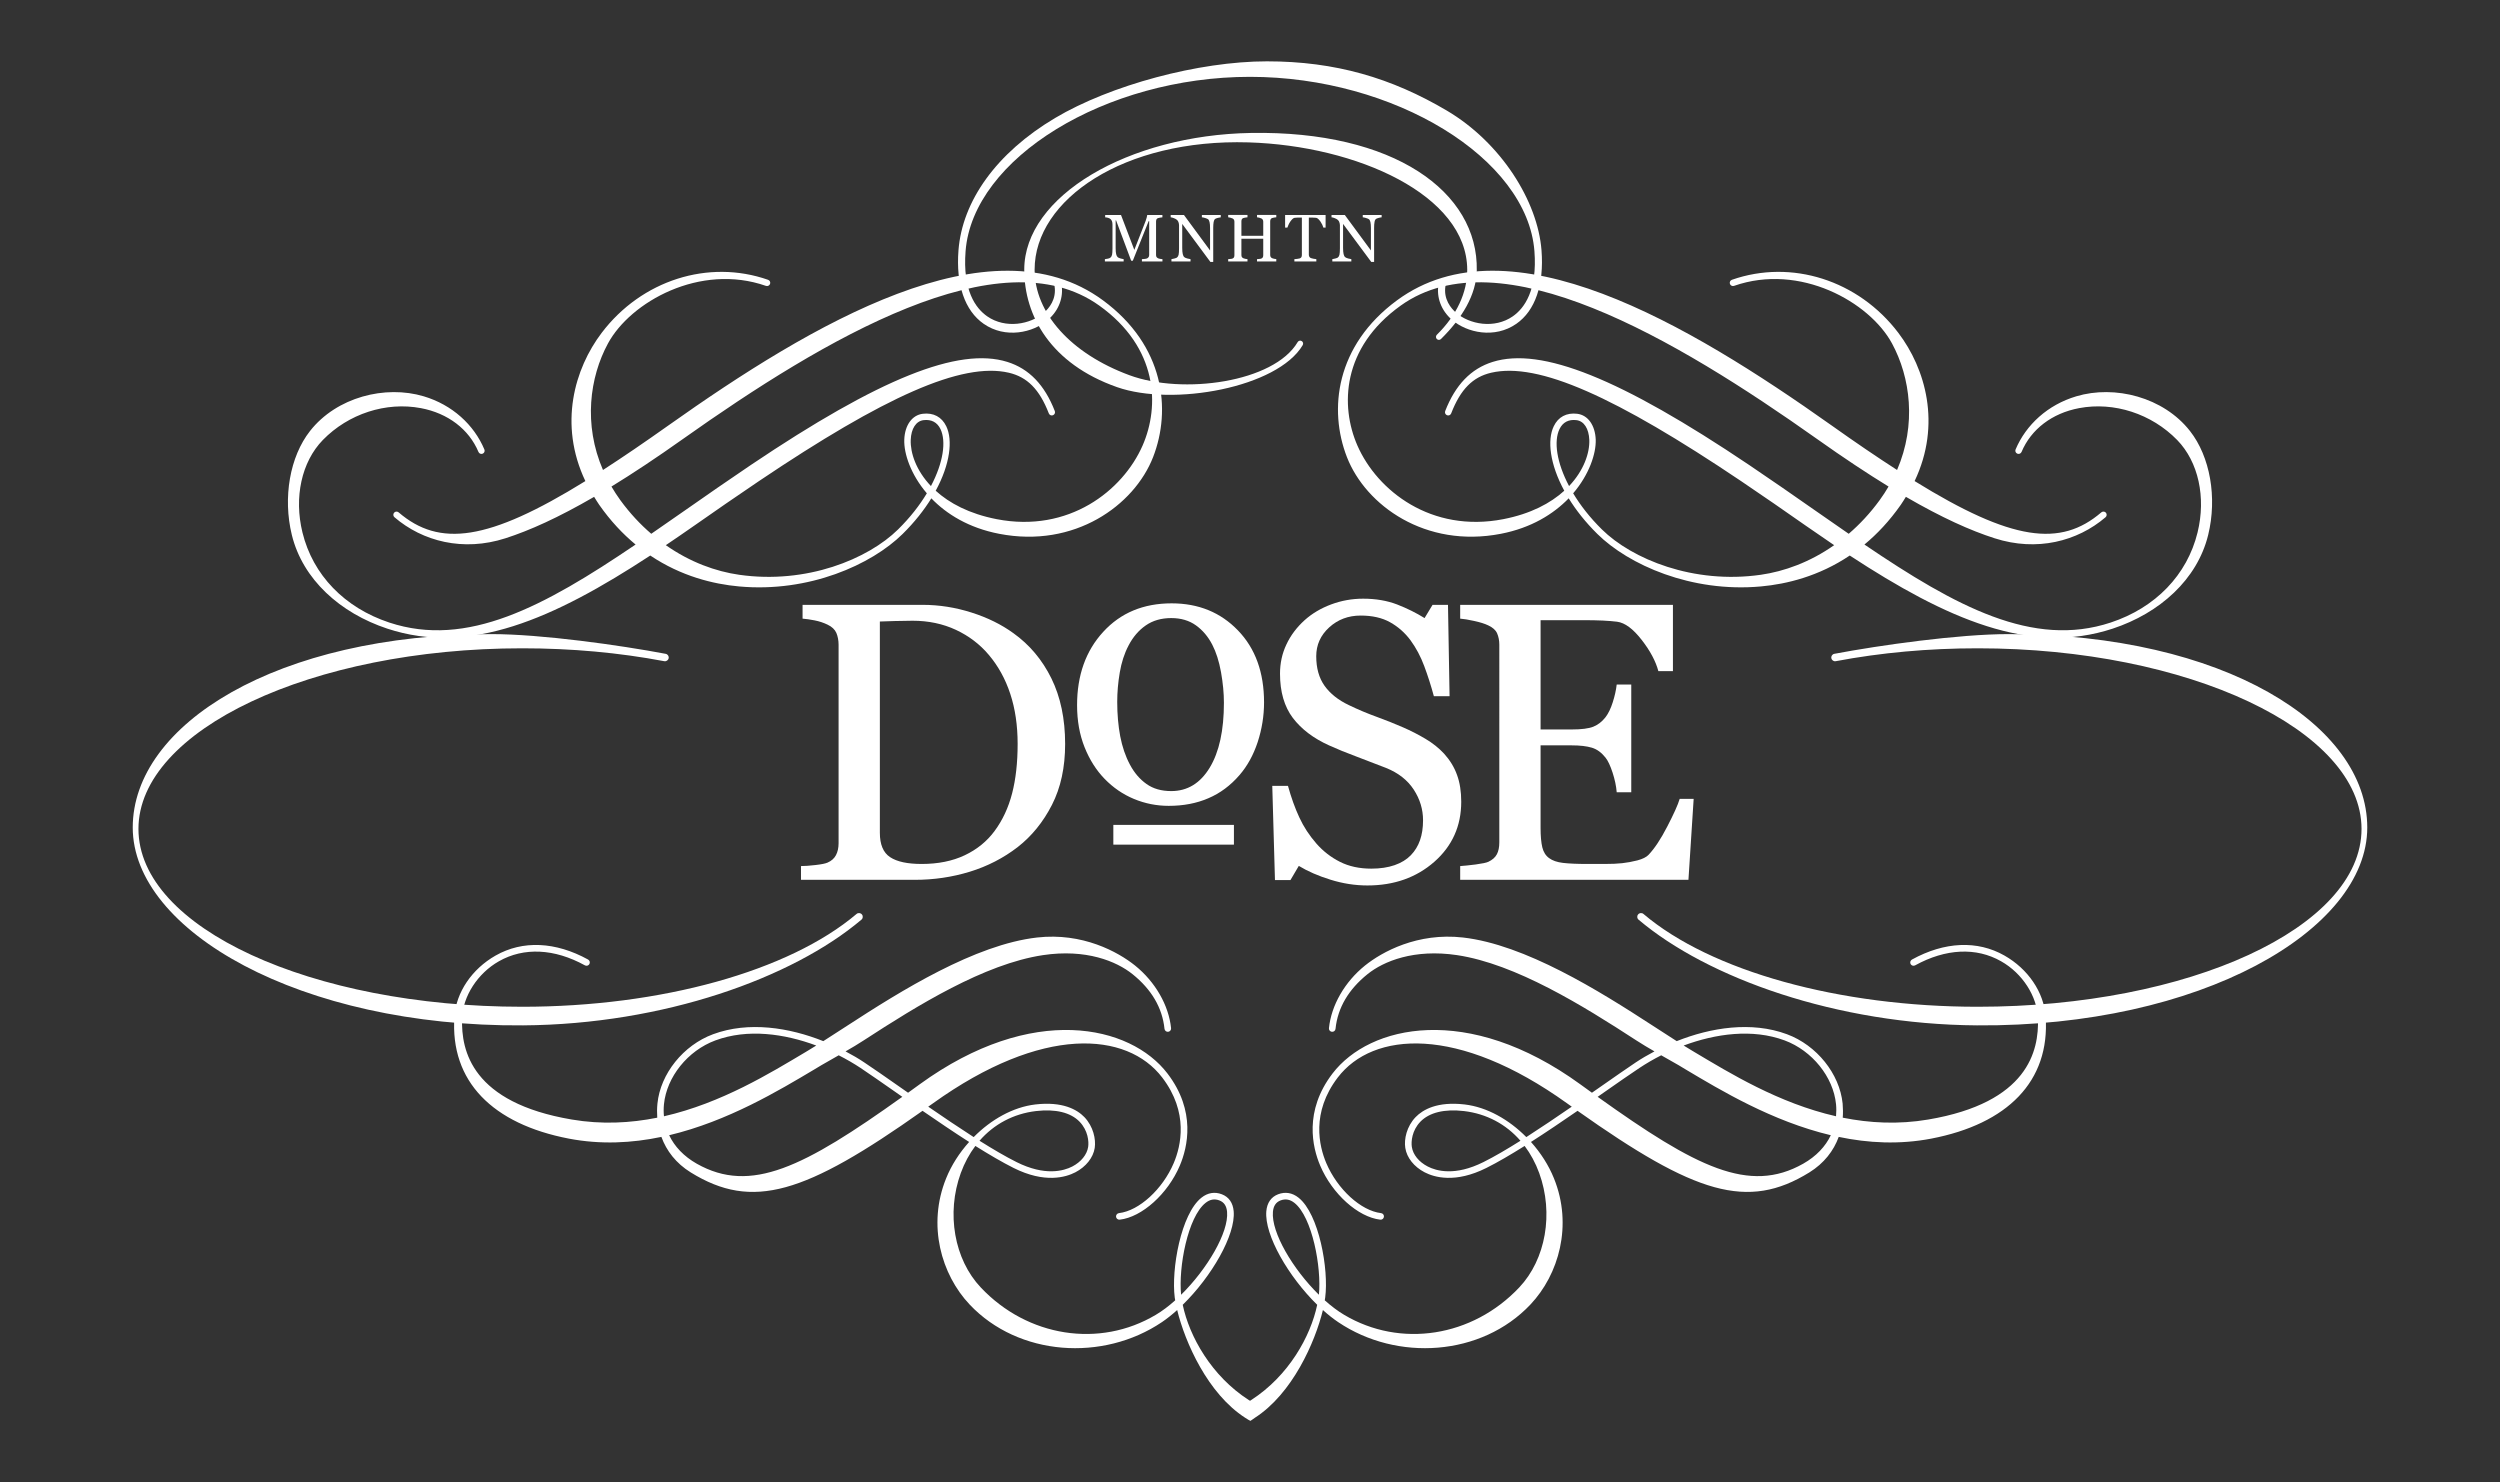<?xml version="1.0" encoding="utf-8"?>
<!-- Generator: Adobe Illustrator 16.2.1, SVG Export Plug-In . SVG Version: 6.00 Build 0)  -->
<!DOCTYPE svg PUBLIC "-//W3C//DTD SVG 1.1//EN" "http://www.w3.org/Graphics/SVG/1.1/DTD/svg11.dtd">
<svg version="1.1" id="Layer_1" xmlns="http://www.w3.org/2000/svg" xmlns:xlink="http://www.w3.org/1999/xlink" x="0px" y="0px"
	 width="253px" height="150px" viewBox="0 0 253 150" enable-background="new 0 0 253 150" xml:space="preserve">
<rect x="0" y="0" width="253" height="150" fill="#333333" stroke="none"/>
<g>
	<g>
		<g>
			<g>
				<path fill="#FFFFFF" d="M106.718,28.929c0.223,1.358-0.57,2.281-1.066,2.713c-1.364,1.194-3.89,1.662-5.747,0.37
					c-1.168-0.813-2.499-2.62-2.188-6.598c0.725-9.396,14.175-17.638,28.781-17.638c14.611,0,28.062,8.242,28.786,17.638
					c0.306,3.979-1.021,5.785-2.188,6.598c-1.858,1.292-4.379,0.824-5.749-0.37c-0.493-0.432-1.29-1.355-1.065-2.713l0,0
					c0.041-0.236-0.087-0.464-0.283-0.514c-0.196-0.047-0.387,0.104-0.421,0.345l0,0c-0.225,1.339,0.269,2.652,1.344,3.593
					c1.534,1.339,4.344,1.938,6.53,0.417c1.916-1.329,2.817-3.969,2.549-7.437c-0.383-4.981-4.099-10.898-9.582-14.141
					c-5.598-3.306-11.281-4.985-18.2-4.985c-6.918,0-15.854,2.413-21.444,5.735c-5.945,3.533-9.394,8.409-9.777,13.391
					c-0.268,3.468,0.636,6.106,2.551,7.437c2.19,1.522,4.997,0.921,6.526-0.417c1.08-0.94,1.573-2.253,1.351-3.593l0,0
					c-0.04-0.24-0.232-0.392-0.426-0.345C106.808,28.464,106.677,28.692,106.718,28.929L106.718,28.929z"/>
			</g>
		</g>
		<g>
			<g>
				<path fill="#FFFFFF" d="M207.021,102.899c-0.17-2.49-1.789-4.847-4.171-6.198c-2.734-1.557-6.062-1.412-9.362,0.407
					c-0.16,0.092-0.219,0.294-0.134,0.455c0.091,0.16,0.299,0.221,0.459,0.13c3.088-1.701,6.182-1.85,8.703-0.409
					c2.157,1.22,3.648,3.54,3.726,5.777c0.112,3.298-1.01,8.525-11.104,10.236c-3.025,0.516-5.93,0.359-8.651-0.187
					c0.037-0.473,0.028-0.951-0.012-1.431c-0.304-3.01-2.619-5.897-5.632-7.014c-3.602-1.337-7.712-0.676-11.158,0.698
					c-0.774-0.488-1.596-1.021-2.449-1.58c-5.433-3.535-12.914-8.198-19.189-8.908c-4.594-0.519-8.178,1.446-9.914,2.842
					c-2.04,1.646-3.407,4.01-3.643,6.335c-0.02,0.185,0.114,0.345,0.295,0.366c0.188,0.02,0.354-0.114,0.371-0.301
					c0.221-2.149,1.331-3.997,3.231-5.527c1.633-1.318,4.722-2.581,9.063-1.932c5.94,0.893,12.742,5.116,18.124,8.616
					c0.601,0.391,1.236,0.771,1.86,1.127c-0.682,0.358-1.322,0.733-1.899,1.119c-0.935,0.623-2.112,1.449-3.479,2.402
					c-0.31,0.216-0.629,0.438-0.95,0.662c-0.384-0.279-0.776-0.562-1.18-0.853c-11.397-8.276-21.321-5.997-25.074-1.093
					c-2.912,3.808-2.032,7.478-1.247,9.324c1.214,2.858,3.829,5.212,6.08,5.468c0.187,0.023,0.348-0.111,0.369-0.29
					c0.022-0.187-0.105-0.351-0.292-0.372c-2.031-0.236-4.415-2.414-5.542-5.064c-0.726-1.717-1.544-5.118,1.163-8.661
					c3.561-4.654,12.128-5.334,23.211,2.619c0.159,0.112,0.31,0.224,0.47,0.334c-1.53,1.054-3.105,2.115-4.6,3.078
					c-1.757-1.772-3.974-3.033-6.234-3.302c-2.769-0.323-4.231,0.519-4.966,1.277c-0.913,0.944-1.185,2.247-1.048,3.121
					c0.151,0.989,0.886,1.909,1.956,2.467c0.985,0.512,3.109,1.131,6.246-0.438c1.147-0.571,2.472-1.35,3.875-2.229
					c0.601,0.799,1.102,1.716,1.477,2.746c1.481,4.075,0.666,8.732-2.027,11.58c-4.733,5.015-12.017,6.154-17.712,2.766
					c-0.655-0.387-1.317-0.891-1.964-1.469c0.017-0.095,0.035-0.186,0.044-0.279c0.376-2.847-0.624-8.47-2.702-10.111
					c-0.63-0.502-1.344-0.615-2.059-0.344c-0.709,0.271-1.124,0.865-1.197,1.717c-0.207,2.413,2.244,6.623,5.148,9.47
					c-0.664,3.194-2.893,7.204-6.684,9.641c-0.056,0.037-0.11,0.073-0.11,0.073s-0.072-0.036-0.126-0.073
					c-3.791-2.437-6.02-6.446-6.688-9.641c2.911-2.847,5.362-7.057,5.156-9.47c-0.074-0.852-0.49-1.446-1.202-1.717
					c-0.712-0.271-1.425-0.158-2.055,0.344c-2.082,1.642-3.074,7.265-2.707,10.111c0.014,0.094,0.033,0.185,0.046,0.279
					c-0.644,0.578-1.308,1.082-1.965,1.469c-5.689,3.389-12.975,2.249-17.706-2.766c-2.694-2.848-3.51-7.505-2.028-11.58
					c0.375-1.03,0.874-1.947,1.476-2.746c1.403,0.879,2.731,1.657,3.873,2.229c3.136,1.569,5.262,0.95,6.248,0.438
					c1.071-0.558,1.805-1.478,1.959-2.467c0.132-0.874-0.141-2.177-1.05-3.121c-0.735-0.759-2.198-1.601-4.967-1.277
					c-2.261,0.269-4.48,1.529-6.233,3.302c-1.495-0.963-3.07-2.024-4.6-3.078c0.159-0.11,0.312-0.222,0.474-0.334
					c11.079-7.953,19.646-7.273,23.204-2.619c2.709,3.543,1.894,6.944,1.166,8.661c-1.125,2.65-3.507,4.828-5.542,5.064
					c-0.182,0.021-0.314,0.186-0.296,0.372c0.023,0.179,0.188,0.313,0.372,0.29c2.253-0.256,4.867-2.609,6.081-5.468
					c0.786-1.847,1.667-5.517-1.248-9.324c-3.749-4.904-13.673-7.184-25.074,1.093c-0.4,0.291-0.792,0.573-1.178,0.853
					c-0.32-0.225-0.637-0.446-0.948-0.662c-1.363-0.953-2.542-1.779-3.482-2.402c-0.574-0.386-1.214-0.761-1.897-1.119
					c0.624-0.355,1.26-0.736,1.86-1.127c5.382-3.5,12.182-7.724,18.126-8.616c4.339-0.649,7.427,0.613,9.063,1.932
					c1.902,1.53,3.008,3.378,3.229,5.527c0.023,0.187,0.183,0.32,0.368,0.301c0.187-0.021,0.317-0.182,0.299-0.366
					c-0.241-2.325-1.602-4.689-3.641-6.335c-1.737-1.396-5.326-3.36-9.916-2.842c-6.276,0.71-13.756,5.373-19.189,8.908
					c-0.855,0.559-1.675,1.092-2.45,1.58c-3.446-1.374-7.553-2.035-11.158-0.698c-3.012,1.116-5.327,4.004-5.627,7.014
					c-0.048,0.479-0.053,0.958-0.019,1.431c-2.72,0.546-5.621,0.702-8.646,0.187c-10.097-1.711-11.216-6.938-11.104-10.236
					c0.073-2.237,1.571-4.558,3.719-5.777c2.525-1.44,5.617-1.292,8.709,0.409c0.161,0.091,0.365,0.03,0.455-0.13
					c0.089-0.161,0.03-0.363-0.128-0.455c-3.303-1.819-6.63-1.964-9.364-0.407c-2.382,1.352-4,3.708-4.17,6.198
					c-0.445,6.539,3.86,10.846,11.588,12.33c3.225,0.618,6.38,0.451,9.36-0.175c0.513,1.41,1.481,2.672,2.967,3.593
					c6.259,3.875,11.581,2.18,23.461-6.232c1.562,1.073,3.175,2.169,4.714,3.152c-0.981,1.096-1.791,2.35-2.325,3.676
					c-1.93,4.752-0.486,9.744,2.377,12.775c4.951,5.239,13.498,5.803,19.461,1.78c0.517-0.348,1.032-0.763,1.543-1.221
					c0.796,3.271,3.094,8.471,6.892,10.91c0.154,0.1,0.508,0.321,0.519,0.305c0.003,0.017,0.29-0.205,0.442-0.305
					c3.8-2.439,6.099-7.639,6.895-10.91c0.507,0.458,1.026,0.873,1.545,1.221c5.961,4.022,14.51,3.459,19.456-1.78
					c2.865-3.031,4.309-8.023,2.378-12.775c-0.536-1.326-1.342-2.58-2.324-3.676c1.541-0.983,3.154-2.079,4.714-3.152
					c11.885,8.412,17.199,10.107,23.463,6.232c1.483-0.921,2.455-2.183,2.968-3.593c2.977,0.626,6.136,0.793,9.36,0.175
					C203.156,113.745,207.465,109.438,207.021,102.899z M150.122,117.604c-2.875,1.438-4.771,0.898-5.64,0.444
					c-0.888-0.458-1.488-1.197-1.605-1.98c-0.081-0.528,0.004-1.657,0.864-2.55c0.907-0.936,2.431-1.307,4.411-1.078
					c2.291,0.27,4.262,1.331,5.718,3.005C152.508,116.302,151.229,117.053,150.122,117.604z M104.846,112.439
					c1.978-0.229,3.504,0.143,4.408,1.078c0.859,0.893,0.95,2.021,0.868,2.55c-0.121,0.783-0.719,1.522-1.601,1.98
					c-0.877,0.454-2.774,0.994-5.646-0.444c-1.103-0.551-2.384-1.302-3.748-2.159C100.585,113.771,102.555,112.709,104.846,112.439z
					 M67.193,111.746c0.277-2.763,2.409-5.419,5.197-6.454c3.275-1.217,7.004-0.68,10.215,0.516
					c-0.292,0.182-0.576,0.355-0.848,0.52l-0.242,0.146c-3.543,2.107-8.504,5.168-14.322,6.494
					C67.152,112.565,67.152,112.16,67.193,111.746z M70.516,117.769c-1.32-0.75-2.254-1.745-2.796-2.884
					c5.956-1.417,11.147-4.552,14.654-6.636l0.744-0.447c0.512-0.302,1.119-0.643,1.76-1.006c0.799,0.404,1.55,0.844,2.215,1.284
					c0.928,0.621,2.105,1.44,3.469,2.392c0.247,0.173,0.498,0.351,0.752,0.527C81.329,118.142,75.973,120.848,70.516,117.769z
					 M122.005,121.731c0.446-0.355,0.907-0.437,1.398-0.248c0.472,0.181,0.723,0.555,0.777,1.153
					c0.179,2.078-2.008,5.789-4.651,8.393C119.244,128.271,120.199,123.157,122.005,121.731z M133.472,131.029
					c-2.65-2.604-4.831-6.314-4.653-8.393c0.051-0.599,0.308-0.973,0.771-1.153c0.5-0.188,0.953-0.107,1.405,0.248
					C132.799,123.157,133.752,128.271,133.472,131.029z M180.61,105.292c2.779,1.035,4.923,3.691,5.196,6.454
					c0.041,0.414,0.035,0.819,0,1.221c-5.819-1.326-10.779-4.387-14.323-6.494l-0.243-0.146c-0.271-0.164-0.556-0.34-0.853-0.52
					C173.603,104.612,177.337,104.075,180.61,105.292z M182.48,117.769c-5.453,3.079-10.812,0.373-20.797-6.77
					c0.253-0.177,0.507-0.354,0.753-0.527c1.357-0.951,2.539-1.771,3.474-2.392c0.662-0.44,1.41-0.88,2.206-1.284
					c0.648,0.363,1.252,0.704,1.767,1.006l0.742,0.447c3.505,2.084,8.697,5.219,14.653,6.636
					C184.737,116.023,183.806,117.019,182.48,117.769z"/>
				<path fill="#FFFFFF" d="M136.31,46.262c1.907,4.889,7.949,9.241,15.579,7.758c3.068-0.595,5.314-1.989,6.864-3.589
					c0.732,1.188,1.687,2.41,2.903,3.608c3.15,3.109,9.495,5.956,16.556,5.308c2.587-0.233,5.851-1.022,8.984-3.128
					c9.806,6.425,18.264,10.157,26.608,7.4c4.755-1.569,8.56-4.969,9.664-9.483c0.927-3.787,0.195-7.927-1.843-10.519
					c-2.691-3.43-7.604-4.677-11.505-3.51c-2.881,0.858-5.088,2.875-6.143,5.381c-0.069,0.167,0.01,0.356,0.176,0.424
					c0.164,0.07,0.354-0.007,0.427-0.172c0.967-2.303,3.09-3.92,5.825-4.436c3.535-0.669,7.338,0.57,9.928,3.227
					c2.144,2.207,2.934,5.79,2.06,9.358c-1.052,4.293-4.254,7.615-8.795,9.115c-7.865,2.598-15.653-1.616-24.917-7.896
					c1.292-1.069,2.534-2.386,3.678-4.017c0.188-0.272,0.352-0.542,0.517-0.811c3.64,2.111,6.533,3.411,8.977,4.194
					c4.274,1.378,8.382,0.312,11.231-2.13c0.138-0.119,0.148-0.323,0.033-0.459c-0.114-0.134-0.324-0.15-0.463-0.033
					c-4.124,3.539-9.034,2.931-18.894-3.166c2.737-5.756,1.092-11.39-1.649-15.003c-4.04-5.323-10.806-7.482-16.843-5.367
					c-0.168,0.061-0.258,0.244-0.199,0.415c0.06,0.169,0.246,0.259,0.412,0.201c6.667-2.335,13.717,1.625,15.991,5.826
					c1.854,3.424,2.5,8.203,0.511,12.804c-2.01-1.294-4.217-2.795-6.637-4.515c-14.506-10.282-32.619-21.013-43.972-12.651
					C135.159,34.974,134.438,41.46,136.31,46.262z M158.79,49.19c-1.262-2.382-1.562-4.537-0.967-5.769
					c0.329-0.687,0.92-0.999,1.715-0.902c0.762,0.093,1.252,0.856,1.3,1.997C160.884,45.833,160.289,47.61,158.79,49.19z
					 M141.759,30.921c10.009-7.154,27.797,3.351,42.13,13.507c2.688,1.908,5.081,3.49,7.232,4.81
					c-0.276,0.464-0.568,0.93-0.906,1.386c-0.97,1.33-2.026,2.45-3.125,3.395c-1.143-0.783-2.303-1.595-3.496-2.428
					c-2.112-1.475-4.298-3-6.581-4.536c-13.022-8.76-21.031-11.975-25.962-10.428c-2.193,0.689-3.763,2.318-4.799,4.977
					c-0.061,0.168,0.02,0.353,0.188,0.418c0.165,0.067,0.354-0.015,0.419-0.184c0.954-2.464,2.198-3.685,4.046-4.118
					c4.762-1.107,12.617,2.442,25.289,10.964c2.277,1.531,4.46,3.053,6.569,4.527c0.965,0.673,1.916,1.328,2.854,1.96
					c-2.463,1.73-5.06,2.658-7.424,2.996c-6.816,0.978-13.036-1.588-16.082-4.591c-1.217-1.2-2.181-2.446-2.906-3.653
					c1.627-1.908,2.327-4.018,2.283-5.432c-0.059-1.459-0.787-2.485-1.875-2.617c-1.077-0.131-1.924,0.319-2.372,1.262
					c-0.68,1.405-0.396,3.839,1.063,6.527c-1.38,1.255-3.385,2.335-6.177,2.878c-7.277,1.411-12.746-2.871-14.754-7.445
					C135.62,41.095,135.789,35.186,141.759,30.921z"/>
				<path fill="#FFFFFF" d="M111.625,30.396c-11.354-8.362-29.465,2.37-43.972,12.651c-2.423,1.719-4.625,3.22-6.631,4.515
					c-1.995-4.601-1.352-9.38,0.505-12.804c2.273-4.201,9.322-8.162,15.988-5.826c0.17,0.058,0.355-0.032,0.417-0.201
					c0.059-0.171-0.029-0.354-0.202-0.415c-6.037-2.115-12.803,0.044-16.84,5.367c-2.741,3.613-4.386,9.247-1.651,15.003
					c-9.859,6.097-14.769,6.704-18.897,3.166c-0.138-0.118-0.342-0.102-0.458,0.033c-0.117,0.137-0.105,0.341,0.035,0.459
					c2.849,2.443,6.953,3.509,11.232,2.13c2.439-0.783,5.335-2.083,8.975-4.194c0.165,0.269,0.329,0.539,0.517,0.811
					c1.143,1.631,2.387,2.948,3.678,4.017c-9.268,6.28-17.054,10.494-24.919,7.896c-4.537-1.5-7.743-4.821-8.793-9.115
					c-0.875-3.568-0.084-7.151,2.059-9.358c2.589-2.657,6.393-3.896,9.928-3.227c2.733,0.516,4.859,2.133,5.826,4.436
					c0.07,0.165,0.261,0.242,0.424,0.172c0.165-0.068,0.243-0.257,0.173-0.424c-1.052-2.506-3.257-4.523-6.136-5.381
					c-3.9-1.167-8.817,0.08-11.51,3.51c-2.037,2.592-2.765,6.732-1.84,10.519c1.105,4.514,4.909,7.914,9.665,9.483
					c8.339,2.757,16.803-0.975,26.609-7.4c3.135,2.106,6.397,2.895,8.984,3.128c7.061,0.647,13.401-2.199,16.552-5.308
					c1.216-1.199,2.173-2.421,2.907-3.608c1.544,1.601,3.791,2.995,6.863,3.589c7.625,1.483,13.669-2.869,15.578-7.758
					C118.562,41.46,117.843,34.974,111.625,30.396z M92.166,44.516c0.041-1.14,0.538-1.904,1.294-1.997
					c0.793-0.096,1.387,0.215,1.716,0.902c0.593,1.232,0.293,3.387-0.964,5.769C92.709,47.61,92.116,45.833,92.166,44.516z
					 M115.627,45.096c-2.009,4.575-7.479,8.856-14.756,7.445c-2.793-0.543-4.799-1.624-6.178-2.878
					c1.462-2.688,1.745-5.122,1.068-6.527c-0.455-0.943-1.298-1.393-2.377-1.262c-1.083,0.132-1.818,1.158-1.871,2.617
					c-0.05,1.414,0.654,3.523,2.283,5.432c-0.726,1.208-1.694,2.454-2.909,3.653c-3.044,3.002-9.265,5.569-16.083,4.591
					c-2.36-0.337-4.958-1.265-7.423-2.996c0.939-0.632,1.89-1.287,2.854-1.96c2.114-1.475,4.297-2.996,6.575-4.527
					c12.669-8.522,20.525-12.072,25.285-10.964c1.848,0.434,3.09,1.654,4.046,4.118c0.065,0.168,0.253,0.25,0.419,0.184
					c0.167-0.065,0.251-0.25,0.188-0.418c-1.034-2.659-2.605-4.288-4.799-4.977c-4.931-1.547-12.938,1.668-25.96,10.428
					c-2.284,1.536-4.47,3.061-6.583,4.536c-1.191,0.833-2.354,1.645-3.498,2.428c-1.1-0.944-2.153-2.064-3.125-3.395
					c-0.336-0.456-0.627-0.922-0.903-1.386c2.151-1.319,4.543-2.902,7.231-4.81c14.332-10.156,32.12-20.661,42.13-13.507
					C117.209,35.186,117.381,41.095,115.627,45.096z"/>
				<g>
					<g>
						<path fill="#FFFFFF" d="M86.688,92.488c-6.84,5.8-19.805,9.396-33.839,9.396c-21.316,0-38.838-7.992-38.838-17.998
							c0-9.998,17.522-18.278,38.838-18.278c4.966,0,9.804,0.439,14.375,1.305l0,0c0.206,0.037,0.405-0.098,0.444-0.305
							c0.04-0.204-0.096-0.403-0.304-0.441l0,0c-4.618-0.873-12.569-1.995-17.624-1.995c-21.733,0-36.307,9.154-36.307,19.573
							c0,10.42,16.929,20.191,39.508,20.023c14.206-0.101,27.266-4.794,34.239-10.7l0,0c0.158-0.13,0.179-0.374,0.041-0.531
							C87.087,92.378,86.846,92.356,86.688,92.488L86.688,92.488z"/>
					</g>
					<g>
						<path fill="#FFFFFF" d="M166.314,92.488c6.837,5.8,19.806,9.396,33.833,9.396c21.319,0,38.84-7.992,38.84-17.998
							c0-9.998-17.521-18.278-38.84-18.278c-4.962,0-9.802,0.439-14.371,1.305l0,0c-0.21,0.037-0.404-0.098-0.441-0.305
							c-0.043-0.204,0.093-0.403,0.3-0.441l0,0c4.621-0.873,12.569-1.995,17.625-1.995c21.734,0,36.308,9.154,36.308,19.573
							c0,10.42-16.929,20.191-39.507,20.023c-14.206-0.101-27.266-4.794-34.241-10.7l0,0c-0.156-0.13-0.177-0.374-0.037-0.531
							C165.912,92.378,166.152,92.356,166.314,92.488L166.314,92.488z"/>
					</g>
				</g>
				<g>
					<path fill="#FFFFFF" d="M145.826,34.31c2.132-2.106,3.57-4.452,3.623-6.936c0.161-7.977-8.399-14.17-22.86-13.919
						c-12.396,0.213-22.935,6.385-22.935,13.839c0,4.651,2.659,9.516,9.389,11.884c5.642,1.984,16.258,0.05,18.793-4.254l0,0
						c0.08-0.142,0.037-0.327-0.106-0.409c-0.145-0.086-0.324-0.038-0.407,0.105l0,0c-2.401,4.082-11.633,5.349-17.033,3.348
						c-5.914-2.186-9.588-6.278-9.588-10.674c0-7.123,9.055-13.264,21.642-12.885c10.966,0.333,22.108,5.321,22.139,12.885
						c0.008,2.319-1.062,4.601-3.079,6.59l0,0c-0.114,0.115-0.114,0.306,0,0.424C145.521,34.426,145.707,34.426,145.826,34.31
						L145.826,34.31z"/>
				</g>
			</g>
		</g>
	</g>
	<g>
		<path fill="#FFFFFF" d="M117.641,26.461h-2.08v-0.235c0.076-0.003,0.172-0.01,0.292-0.024c0.116-0.013,0.197-0.032,0.24-0.055
			c0.071-0.041,0.122-0.091,0.155-0.146c0.03-0.051,0.049-0.119,0.049-0.204v-3.419h-0.053l-1.603,4.007h-0.166l-1.53-4.09h-0.042
			v2.808c0,0.271,0.016,0.478,0.053,0.62c0.034,0.14,0.085,0.242,0.156,0.304c0.05,0.046,0.15,0.091,0.302,0.135
			c0.155,0.039,0.252,0.062,0.299,0.064v0.235h-1.899v-0.235c0.099-0.008,0.205-0.026,0.313-0.051
			c0.108-0.021,0.194-0.059,0.253-0.107c0.077-0.062,0.13-0.156,0.159-0.285c0.028-0.13,0.044-0.342,0.044-0.642v-2.408
			c0-0.139-0.018-0.253-0.05-0.341c-0.035-0.088-0.081-0.158-0.142-0.216c-0.068-0.06-0.155-0.103-0.254-0.133
			c-0.099-0.028-0.198-0.045-0.294-0.048v-0.237h1.604l1.346,3.531l1.153-2.952c0.04-0.109,0.077-0.221,0.105-0.34
			c0.031-0.119,0.045-0.196,0.047-0.239h1.536v0.237c-0.064,0.002-0.143,0.01-0.238,0.031c-0.096,0.016-0.165,0.033-0.209,0.048
			c-0.076,0.028-0.127,0.071-0.155,0.132c-0.024,0.062-0.04,0.13-0.04,0.203v3.389c0,0.08,0.016,0.143,0.04,0.198
			c0.028,0.052,0.08,0.097,0.155,0.136c0.036,0.024,0.107,0.043,0.21,0.064c0.1,0.017,0.182,0.027,0.243,0.03V26.461z"/>
		<path fill="#FFFFFF" d="M123.542,21.994c-0.062,0.002-0.157,0.021-0.285,0.053c-0.127,0.035-0.22,0.068-0.276,0.103
			c-0.079,0.055-0.131,0.16-0.161,0.317c-0.025,0.157-0.042,0.356-0.042,0.597v3.444h-0.286l-2.851-3.848v2.425
			c0,0.272,0.018,0.48,0.053,0.625c0.032,0.147,0.086,0.252,0.156,0.312c0.05,0.049,0.155,0.095,0.315,0.139
			c0.16,0.039,0.266,0.062,0.316,0.064v0.235h-1.931v-0.235c0.059-0.003,0.162-0.026,0.303-0.064
			c0.142-0.038,0.228-0.072,0.263-0.105c0.077-0.061,0.132-0.155,0.161-0.281c0.029-0.128,0.042-0.347,0.042-0.653v-2.317
			c0-0.102-0.017-0.202-0.051-0.303c-0.036-0.103-0.085-0.181-0.144-0.238c-0.08-0.072-0.187-0.136-0.321-0.184
			c-0.137-0.055-0.248-0.083-0.331-0.087v-0.237h1.343l2.643,3.588v-2.237c0-0.273-0.017-0.485-0.052-0.634
			c-0.035-0.143-0.089-0.243-0.152-0.289c-0.064-0.044-0.162-0.084-0.304-0.125c-0.14-0.041-0.247-0.063-0.32-0.067v-0.237h1.912
			V21.994z"/>
		<path fill="#FFFFFF" d="M129.16,26.461h-1.951v-0.235c0.055-0.003,0.131-0.01,0.23-0.021c0.102-0.008,0.17-0.021,0.207-0.04
			c0.066-0.027,0.115-0.066,0.146-0.12c0.03-0.054,0.048-0.126,0.048-0.211V24.16h-2.21v1.637c0,0.08,0.012,0.143,0.037,0.198
			c0.025,0.052,0.076,0.097,0.151,0.136c0.039,0.022,0.106,0.042,0.201,0.062c0.096,0.019,0.172,0.029,0.226,0.032v0.235h-1.953
			v-0.235c0.053-0.003,0.13-0.01,0.232-0.021c0.101-0.008,0.168-0.021,0.208-0.04c0.064-0.027,0.116-0.066,0.145-0.12
			c0.032-0.054,0.045-0.126,0.045-0.211v-3.396c0-0.067-0.014-0.133-0.042-0.191c-0.027-0.058-0.078-0.104-0.148-0.139
			c-0.06-0.027-0.133-0.053-0.219-0.075c-0.084-0.021-0.156-0.037-0.221-0.041v-0.237h1.953v0.237
			c-0.061,0.002-0.138,0.01-0.226,0.031c-0.088,0.016-0.158,0.033-0.201,0.048c-0.075,0.028-0.125,0.071-0.151,0.132
			c-0.025,0.062-0.037,0.13-0.037,0.203v1.459h2.21v-1.428c0-0.067-0.016-0.133-0.046-0.191c-0.026-0.058-0.077-0.104-0.147-0.139
			c-0.059-0.027-0.131-0.053-0.217-0.075c-0.086-0.021-0.158-0.037-0.221-0.041v-0.237h1.951v0.237
			c-0.057,0.002-0.139,0.01-0.228,0.031c-0.087,0.016-0.152,0.033-0.2,0.048c-0.073,0.028-0.121,0.071-0.148,0.132
			c-0.027,0.062-0.041,0.13-0.041,0.203v3.389c0,0.08,0.014,0.143,0.041,0.198c0.027,0.052,0.075,0.097,0.148,0.136
			c0.04,0.022,0.104,0.042,0.2,0.062c0.094,0.019,0.175,0.029,0.228,0.032V26.461z"/>
		<path fill="#FFFFFF" d="M134.152,23.033h-0.23c-0.018-0.077-0.053-0.171-0.102-0.281c-0.055-0.111-0.113-0.215-0.178-0.312
			c-0.07-0.1-0.139-0.188-0.219-0.265c-0.078-0.076-0.153-0.12-0.226-0.132c-0.066-0.008-0.155-0.013-0.259-0.017
			c-0.107-0.005-0.201-0.007-0.286-0.007h-0.199v3.762c0,0.07,0.019,0.139,0.051,0.2c0.03,0.059,0.083,0.107,0.161,0.138
			c0.039,0.017,0.121,0.037,0.251,0.065c0.126,0.024,0.226,0.04,0.297,0.042v0.235h-2.222v-0.235
			c0.06-0.003,0.155-0.013,0.283-0.026c0.127-0.014,0.213-0.03,0.265-0.049c0.072-0.029,0.126-0.069,0.159-0.125
			c0.034-0.054,0.051-0.127,0.051-0.216v-3.792h-0.189c-0.072,0-0.155,0.002-0.258,0.004c-0.101,0.004-0.203,0.013-0.293,0.021
			c-0.07,0.013-0.146,0.053-0.225,0.132c-0.082,0.081-0.148,0.168-0.217,0.265c-0.068,0.102-0.128,0.207-0.176,0.32
			c-0.051,0.11-0.089,0.202-0.109,0.274h-0.229v-1.276h4.098V23.033z"/>
		<path fill="#FFFFFF" d="M139.821,21.994c-0.067,0.002-0.157,0.021-0.287,0.053c-0.128,0.035-0.216,0.068-0.274,0.103
			c-0.076,0.055-0.134,0.16-0.157,0.317c-0.032,0.157-0.043,0.356-0.043,0.597v3.444h-0.289l-2.853-3.848v2.425
			c0,0.272,0.02,0.48,0.053,0.625c0.033,0.147,0.085,0.252,0.158,0.312c0.052,0.049,0.157,0.095,0.316,0.139
			c0.158,0.039,0.262,0.062,0.311,0.064v0.235h-1.926v-0.235c0.059-0.003,0.161-0.026,0.301-0.064
			c0.145-0.038,0.23-0.072,0.265-0.105c0.078-0.061,0.13-0.155,0.159-0.281c0.028-0.128,0.045-0.347,0.045-0.653v-2.317
			c0-0.102-0.021-0.202-0.055-0.303c-0.032-0.103-0.084-0.181-0.146-0.238c-0.076-0.072-0.187-0.136-0.321-0.184
			c-0.133-0.055-0.242-0.083-0.328-0.087v-0.237h1.344l2.643,3.588v-2.237c0-0.273-0.017-0.485-0.051-0.634
			c-0.035-0.143-0.087-0.243-0.153-0.289c-0.062-0.044-0.165-0.084-0.305-0.125c-0.14-0.041-0.245-0.063-0.317-0.067v-0.237h1.911
			V21.994z"/>
	</g>
	<g>
		<g>
			<path fill="#FFFFFF" d="M107.792,75.293c0,2.367-0.445,4.42-1.333,6.158c-0.889,1.741-2.049,3.166-3.473,4.277
				c-1.439,1.108-3.052,1.94-4.843,2.49c-1.794,0.549-3.641,0.82-5.554,0.82H81.061v-1.392c0.376,0,0.87-0.032,1.478-0.106
				c0.609-0.069,1.012-0.154,1.208-0.244c0.394-0.169,0.677-0.422,0.853-0.756c0.175-0.333,0.265-0.737,0.265-1.205V65.253
				c0-0.444-0.077-0.843-0.224-1.199c-0.154-0.351-0.451-0.632-0.894-0.841c-0.406-0.196-0.844-0.341-1.315-0.433
				c-0.472-0.09-0.875-0.149-1.212-0.174v-1.396h12.157c1.671,0,3.32,0.262,4.939,0.778c1.623,0.514,3.035,1.213,4.239,2.088
				c1.631,1.165,2.914,2.688,3.843,4.569C107.324,70.528,107.792,72.743,107.792,75.293z M102.985,75.283
				c0-1.867-0.247-3.556-0.746-5.066c-0.495-1.507-1.221-2.822-2.175-3.947c-0.902-1.071-2.012-1.913-3.325-2.528
				c-1.312-0.612-2.776-0.924-4.384-0.924c-0.536,0-1.141,0.011-1.814,0.031c-0.673,0.021-1.174,0.036-1.499,0.049v21.38
				c0,1.188,0.343,2.013,1.039,2.467c0.692,0.461,1.759,0.688,3.197,0.688c1.66,0,3.113-0.292,4.355-0.882
				c1.239-0.588,2.246-1.404,3.018-2.452c0.812-1.095,1.402-2.366,1.775-3.807C102.799,78.845,102.985,77.18,102.985,75.283z"/>
		</g>
		<g>
			<path fill="#FFFFFF" d="M127.922,71.085c0,1.364-0.217,2.703-0.645,4.018c-0.436,1.314-1.05,2.428-1.846,3.343
				c-0.907,1.05-1.955,1.83-3.147,2.337c-1.191,0.516-2.53,0.769-4.009,0.769c-1.23,0-2.404-0.235-3.518-0.698
				c-1.115-0.465-2.104-1.141-2.966-2.029c-0.853-0.878-1.53-1.948-2.035-3.212C109.254,74.35,109,72.933,109,71.364
				c0-3.023,0.879-5.498,2.644-7.418c1.761-1.926,4.072-2.888,6.926-2.888c2.71,0,4.948,0.911,6.71,2.738
				C127.044,65.621,127.922,68.051,127.922,71.085z M123.86,71.127c0-0.984-0.1-2.018-0.295-3.112
				c-0.197-1.09-0.491-2.017-0.886-2.779c-0.418-0.809-0.969-1.461-1.652-1.951c-0.682-0.488-1.515-0.736-2.497-0.736
				c-1.009,0-1.872,0.25-2.584,0.747c-0.717,0.498-1.297,1.178-1.743,2.042c-0.418,0.796-0.713,1.708-0.884,2.726
				c-0.173,1.021-0.256,2.009-0.256,2.966c0,1.252,0.103,2.416,0.303,3.48c0.207,1.069,0.53,2.021,0.978,2.858
				c0.444,0.841,1.004,1.492,1.681,1.969c0.675,0.483,1.509,0.72,2.505,0.72c1.637,0,2.937-0.79,3.896-2.373
				C123.382,76.101,123.86,73.917,123.86,71.127z"/>
		</g>
		<g>
			<path fill="#FFFFFF" d="M146.145,76.275c0.589,0.651,1.027,1.366,1.306,2.148c0.285,0.773,0.426,1.682,0.426,2.713
				c0,2.46-0.913,4.485-2.728,6.082c-1.821,1.595-4.072,2.39-6.767,2.39c-1.243,0-2.482-0.192-3.728-0.58
				c-1.242-0.385-2.313-0.85-3.215-1.4l-0.844,1.433h-1.569l-0.272-9.533h1.588c0.326,1.179,0.705,2.241,1.146,3.187
				c0.435,0.951,1.017,1.837,1.736,2.659c0.68,0.774,1.472,1.386,2.384,1.846c0.909,0.456,1.964,0.687,3.162,0.687
				c0.903,0,1.691-0.12,2.366-0.354c0.676-0.237,1.218-0.568,1.639-1.003c0.418-0.433,0.729-0.938,0.93-1.521
				c0.203-0.582,0.307-1.254,0.307-2.013c0-1.112-0.315-2.149-0.944-3.111c-0.628-0.964-1.563-1.692-2.804-2.192
				c-0.849-0.336-1.822-0.71-2.925-1.123c-1.099-0.408-2.044-0.795-2.841-1.159c-1.569-0.708-2.79-1.632-3.661-2.774
				c-0.864-1.147-1.3-2.639-1.3-4.48c0-1.059,0.214-2.048,0.648-2.959c0.428-0.918,1.044-1.733,1.84-2.454
				c0.758-0.681,1.656-1.212,2.688-1.598c1.036-0.386,2.112-0.58,3.234-0.58c1.282,0,2.433,0.199,3.445,0.588
				c1.013,0.395,1.935,0.854,2.773,1.376l0.807-1.337h1.564l0.16,9.241h-1.59c-0.286-1.062-0.612-2.075-0.973-3.042
				c-0.357-0.966-0.826-1.844-1.398-2.628c-0.565-0.756-1.25-1.362-2.062-1.814c-0.807-0.452-1.801-0.675-2.979-0.675
				c-1.243,0-2.303,0.399-3.179,1.195c-0.876,0.8-1.313,1.772-1.313,2.92c0,1.206,0.279,2.202,0.842,2.993
				c0.565,0.791,1.382,1.443,2.453,1.951c0.954,0.46,1.892,0.853,2.817,1.188c0.916,0.335,1.811,0.688,2.677,1.068
				c0.783,0.341,1.539,0.726,2.261,1.157C144.979,75.196,145.611,75.7,146.145,76.275z"/>
			<path fill="#FFFFFF" d="M171.399,80.845l-0.528,8.194h-23.1v-1.392c0.388-0.025,0.915-0.081,1.565-0.162
				c0.657-0.09,1.081-0.176,1.277-0.267c0.415-0.195,0.708-0.452,0.872-0.769c0.163-0.311,0.246-0.711,0.246-1.193V65.253
				c0-0.433-0.075-0.815-0.218-1.147c-0.142-0.335-0.445-0.607-0.9-0.816c-0.355-0.171-0.827-0.319-1.424-0.449
				c-0.594-0.131-1.065-0.21-1.419-0.235v-1.396h21.531v6.71h-1.474c-0.263-0.992-0.823-2.051-1.691-3.167
				c-0.872-1.12-1.694-1.731-2.484-1.835c-0.403-0.05-0.888-0.091-1.451-0.118c-0.563-0.024-1.2-0.039-1.919-0.039h-4.375v11.061
				h3.135c1.008,0,1.743-0.094,2.21-0.284c0.462-0.188,0.875-0.505,1.223-0.952c0.29-0.378,0.535-0.882,0.736-1.518
				c0.202-0.634,0.337-1.233,0.4-1.797h1.473v10.906h-1.473c-0.049-0.629-0.19-1.29-0.419-1.993
				c-0.228-0.694-0.467-1.207-0.718-1.518c-0.406-0.511-0.863-0.845-1.379-1c-0.518-0.155-1.197-0.236-2.054-0.236h-3.135v8.342
				c0,0.833,0.059,1.494,0.175,1.979c0.118,0.483,0.352,0.849,0.691,1.092c0.34,0.252,0.801,0.409,1.387,0.481
				c0.592,0.071,1.429,0.109,2.516,0.109c0.429,0,1.001,0,1.704,0c0.704,0,1.299-0.024,1.784-0.078
				c0.494-0.054,1.008-0.148,1.541-0.283c0.527-0.141,0.902-0.327,1.125-0.561c0.6-0.628,1.235-1.579,1.892-2.854
				c0.662-1.276,1.085-2.213,1.263-2.813H171.399z"/>
		</g>
		<rect x="112.67" y="83.479" fill="#FFFFFF" width="12.203" height="1.998"/>
	</g>
</g>
</svg>
